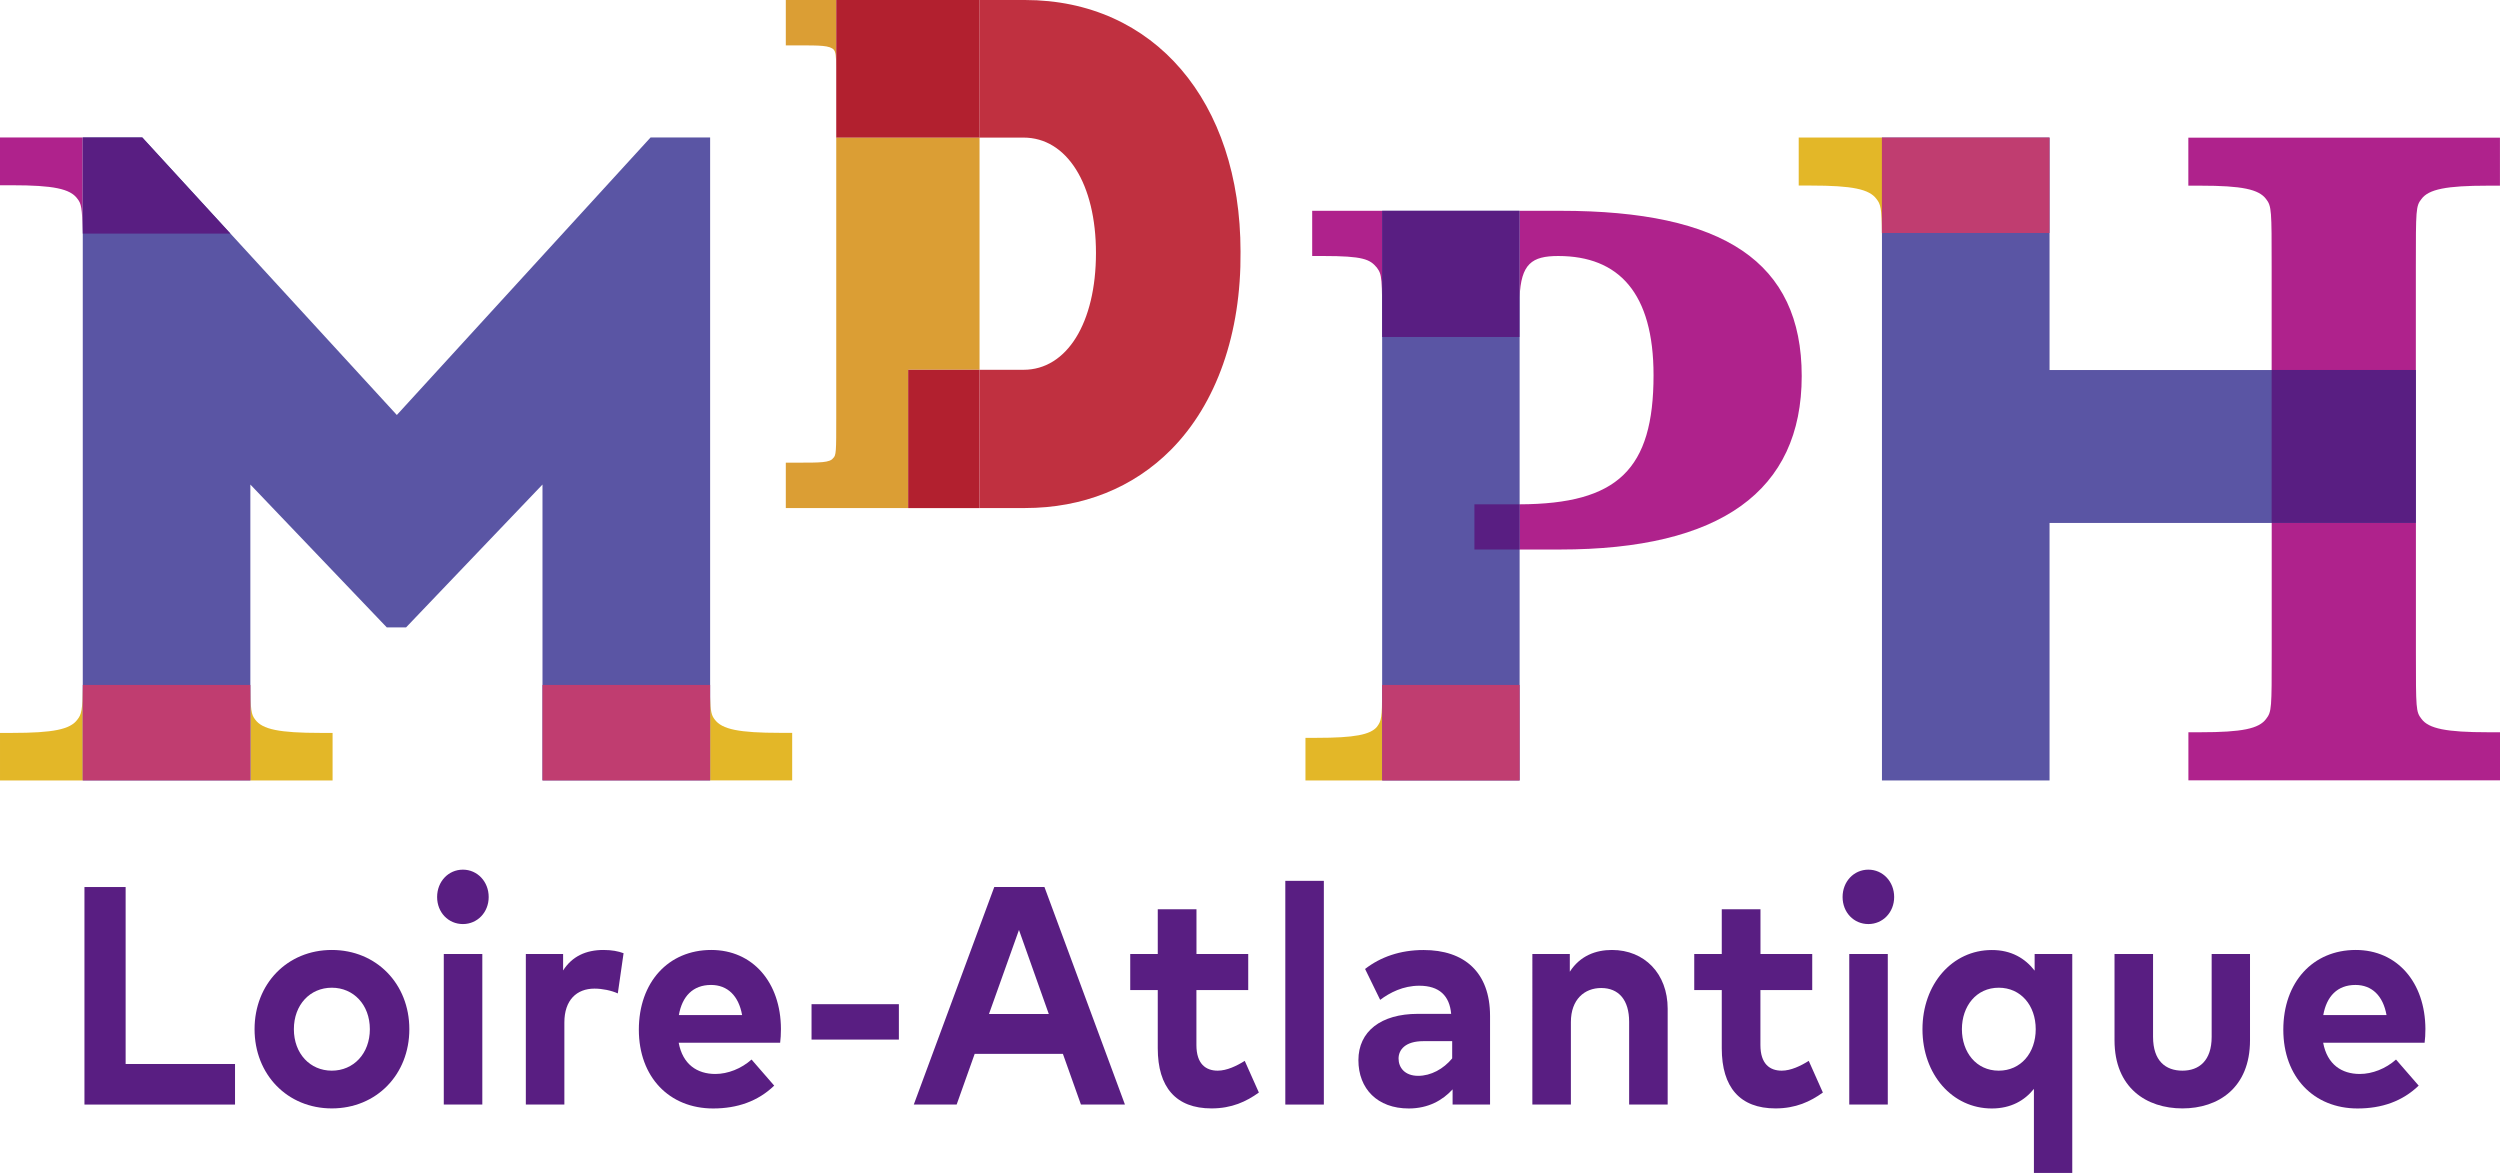 <?xml version="1.0" encoding="UTF-8" standalone="no"?>
<!-- Generator: Adobe Illustrator 27.4.0, SVG Export Plug-In . SVG Version: 6.00 Build 0)  -->

<svg
   version="1.1"
   id="Logo_x5F_Def"
   x="0px"
   y="0px"
   viewBox="0 0 415.91 195.13"
   xml:space="preserve"
   sodipodi:docname="logo-mdph-2023.svg"
   width="415.91"
   height="195.13"
   inkscape:version="1.2.2 (732a01da63, 2022-12-09)"
   xmlns:inkscape="http://www.inkscape.org/namespaces/inkscape"
   xmlns:sodipodi="http://sodipodi.sourceforge.net/DTD/sodipodi-0.dtd"
   xmlns="http://www.w3.org/2000/svg"
   xmlns:svg="http://www.w3.org/2000/svg"><defs
   id="defs539" /><sodipodi:namedview
   id="namedview537"
   pagecolor="#ffffff"
   bordercolor="#000000"
   borderopacity="0.25"
   inkscape:showpageshadow="2"
   inkscape:pageopacity="0.0"
   inkscape:pagecheckerboard="0"
   inkscape:deskcolor="#d1d1d1"
   showgrid="false"
   inkscape:zoom="0.71614977"
   inkscape:cx="208.05704"
   inkscape:cy="103.33034"
   inkscape:window-width="1680"
   inkscape:window-height="997"
   inkscape:window-x="-8"
   inkscape:window-y="-8"
   inkscape:window-maximized="1"
   inkscape:current-layer="Logo_x5F_Def" />
<style
   type="text/css"
   id="style444">
	.st0{fill:#5A55A4;}
	.st1{fill:#E3B728;}
	.st2{fill:#AF228C;}
	.st3{fill:#57278C;}
	.st4{fill:#DB9E34;}
	.st5{fill:#C03040;}
	.st6{fill:#591E82;}
	.st7{fill:#C03D70;}
	.st8{fill:#B2202F;}
</style>
<g
   id="g534"
   transform="translate(-75.56,-61.29)">
	<g
   id="g498">
		<polygon
   class="st0"
   points="388.65,191.13 388.65,84.18 416.53,84.18 416.53,122.85 477.47,122.85 477.47,148.29 416.53,148.29 416.53,191.13 "
   id="polygon446" />
		<path
   class="st1"
   d="M 388.66,84.17 H 374.8 v 7.99 h 2 c 6.93,0 9.73,0.6 10.93,2.22 0.7,0.89 0.88,1.53 0.92,5.72 0.01,0.5 0.01,0.66 0.01,0.66 v -0.53 h 0.01 V 84.17"
   id="path448" />
		<rect
   x="305.5"
   y="96.36"
   class="st0"
   width="22.87"
   height="94.77"
   id="rect450" />
		<path
   class="st2"
   d="m 305.5,96.36 h -11.64 v 7.52 h 1.85 c 6.64,0 7.75,0.55 8.9,1.92 0.89,1.22 0.89,1.64 0.89,10.22 V 96.36 m 29.7,0 h -6.83 v 14.38 0 0 c 0.23,-5.56 2.02,-6.86 6.42,-6.86 10.08,0 15.86,6.15 15.86,19.83 0,15.67 -5.95,21.43 -22.28,21.48 v 7.52 h 6.7 c 26.69,0 40.23,-9.71 40.23,-28.86 0,-19.01 -13.03,-27.49 -40.1,-27.49"
   id="path452" />
		<path
   class="st2"
   d="M 89.33,84.16 H 75.56 v 7.95 h 1.99 c 6.89,0 9.67,0.59 10.86,2.21 0.7,0.88 0.8,1.47 0.91,5.69 0,0.13 0,0.04 0,0.13 V 84.16"
   id="path454" />
		<path
   class="st1"
   d="m 193.7,177.24 v 13.88 h 13.65 v -7.91 h -1.99 c -6.9,0 -9.68,-0.59 -10.88,-2.2 -0.56,-0.7 -0.72,-1.35 -0.78,-3.77"
   id="path456" />
		<path
   class="st1"
   d="m 117.21,175.25 v 15.88 h 13.68 v -7.91 h -1.99 c -6.9,0 -9.68,-0.59 -10.87,-2.2 -0.7,-0.88 -0.78,-1.62 -0.82,-5.77"
   id="path458" />
		<path
   class="st1"
   d="m 89.33,175.51 c -0.05,4 -0.22,4.64 -0.91,5.51 -1.19,1.61 -3.98,2.2 -10.87,2.2 h -1.99 v 7.91 h 13.78 l -0.01,-15.62"
   id="path460" />
		<path
   class="st0"
   d="M 183.79,84.16 141.58,130.33 99.23,84.16 h -9.9 c 0,0 0,16.2 0,16.23 v 75.12 15.61 h 0.01 27.76 0.11 V 175.24 141.9 l 22.7,23.77 h 3.2 l 22.7,-23.77 v 33.32 15.9 h 27.75 0.14 V 177.24 84.16 h -9.91"
   id="path462" />
		<path
   class="st1"
   d="m 305.5,176.25 c -0.02,4.5 -0.12,4.93 -0.86,5.95 -1.1,1.31 -3.68,1.84 -10.06,1.84 h -1.84 v 7.09 h 12.75 v -14.88 z"
   id="path464" />
		<path
   class="st4"
   d="m 214.68,61.29 h -8.39 v 7.55 h 2 c 3.73,0 5.33,0 6,0.74 0.29,0.42 0.37,0.85 0.39,3.06 V 61.29"
   id="path466" />
		<path
   class="st4"
   d="m 238.51,84.16 h -23.83 v 46.7 c 0,5.48 0,6.22 -0.53,6.66 -0.54,0.74 -2.13,0.74 -5.86,0.74 h -2 v 7.55 h 20.38 V 122.8 h 6.18 5.67 V 84.16"
   id="path468" />
		<path
   class="st5"
   d="m 246.07,61.29 h -7.57 v 22.87 0.02 h 0.33 7.01 c 7.21,0 12.05,7.72 12.05,19.2 0,11.62 -4.84,19.43 -12.05,19.43 h -7.34 v 0 23 h 7.57 c 9.61,0 18.02,-3.36 24.32,-9.72 7.57,-7.65 11.67,-19.35 11.55,-32.94 0,-25.04 -14.41,-41.86 -35.87,-41.86 z"
   id="path470" />
		<polyline
   class="st6"
   points="99.23,84.16 89.33,84.16 89.33,100.15 113.89,100.15 99.23,84.16   "
   id="polyline472" />
		<rect
   x="165.81"
   y="175.24"
   class="st7"
   width="27.89"
   height="15.88"
   id="rect474" />
		<rect
   x="388.64"
   y="84.17"
   class="st7"
   width="27.88"
   height="15.88"
   id="rect476" />
		<rect
   x="89.33"
   y="175.24"
   class="st7"
   width="27.88"
   height="15.88"
   id="rect478" />
		<rect
   x="214.68"
   y="61.29"
   class="st8"
   width="23.83"
   height="22.89"
   id="rect480" />
		<rect
   x="226.65"
   y="122.81"
   class="st8"
   width="11.85"
   height="23.01"
   id="rect482" />
		<rect
   x="305.5"
   y="96.36"
   class="st6"
   width="22.84"
   height="20.99"
   id="rect484" />
		<rect
   x="320.85"
   y="145.19"
   class="st6"
   width="7.52"
   height="7.52"
   id="rect486" />
		<polyline
   class="st7"
   points="328.37,175.24 305.5,175.24 305.5,191.13 328.37,191.13 328.37,175.24   "
   id="polyline488" />
		<g
   id="g494">
			<path
   class="st2"
   d="m 439.62,84.19 v 7.99 h 2 c 6.93,0 9.72,0.6 10.93,2.22 0.93,1.18 0.93,1.92 0.93,11.25 v 17.19 h 23.99 v -17.19 c 0,-9.48 0,-10.07 0.93,-11.25 1.2,-1.63 4.13,-2.22 11.06,-2.22 h 2 v -7.99 z"
   id="path490" />
			<path
   class="st2"
   d="m 478.41,180.89 c -0.93,-1.19 -0.93,-1.63 -0.93,-11.11 v -21.49 h -23.99 v 21.49 c 0,9.33 0,9.92 -0.93,11.11 -1.2,1.63 -4,2.22 -10.93,2.22 h -2 v 8 h 51.84 v -8 h -2 c -6.93,0 -9.87,-0.6 -11.06,-2.22 z"
   id="path492" />
		</g>
		<rect
   x="453.48"
   y="122.84"
   class="st6"
   width="23.99"
   height="25.44"
   id="rect496" />
	</g>
	<g
   id="g532">
		<path
   class="st6"
   d="M 114.66,245.05 H 89.61 v -36.19 h 6.85 v 29.44 h 18.2 z"
   id="path500" />
		<path
   class="st6"
   d="m 143.66,232.51 c 0,7.55 -5.48,13.18 -12.9,13.18 -7.39,0 -12.85,-5.64 -12.85,-13.18 0,-7.55 5.45,-13.18 12.85,-13.18 7.42,0 12.9,5.64 12.9,13.18 z m -19.21,0 c 0,4.06 2.69,6.9 6.31,6.9 3.62,0 6.33,-2.84 6.33,-6.9 0,-4.06 -2.71,-6.9 -6.33,-6.9 -3.62,0 -6.31,2.84 -6.31,6.9 z"
   id="path502" />
		<path
   class="st6"
   d="m 156.86,210.52 c 0,2.56 -1.89,4.5 -4.29,4.5 -2.43,0 -4.29,-1.94 -4.29,-4.5 0,-2.56 1.86,-4.55 4.29,-4.55 2.41,0 4.29,1.99 4.29,4.55 z m -1.06,34.53 h -6.41 V 220 h 6.41 z"
   id="path504" />
		<path
   class="st6"
   d="m 179.3,219.87 -0.96,6.69 c -1.06,-0.49 -2.58,-0.8 -3.88,-0.8 -2.97,0 -5.01,1.91 -5.01,5.63 v 13.65 h -6.41 V 220 h 6.2 v 2.74 c 1.5,-2.35 3.8,-3.41 6.72,-3.41 1.38,0 2.46,0.21 3.34,0.54 z"
   id="path506" />
		<path
   class="st6"
   d="m 205.48,232.49 c 0,0.78 -0.05,1.71 -0.13,2.27 h -16.88 c 0.67,3.62 3.08,5.2 6.1,5.2 2.07,0 4.32,-0.88 6.02,-2.4 l 3.77,4.34 c -2.71,2.61 -6.15,3.8 -10.16,3.8 -7.29,0 -12.36,-5.22 -12.36,-13.11 0,-7.89 4.91,-13.26 12.05,-13.26 6.86,0 11.57,5.35 11.59,13.16 z m -16.98,-2.33 h 10.52 c -0.57,-3.21 -2.43,-5.01 -5.17,-5.01 -3.02,0 -4.81,1.91 -5.35,5.01 z"
   id="path508" />
		<path
   class="st6"
   d="m 225.1,234.24 h -14.53 v -5.89 h 14.53 z"
   id="path510" />
		<path
   class="st6"
   d="m 262.71,245.05 h -7.32 l -3,-8.43 h -14.68 l -3,8.43 h -7.13 l 13.39,-36.19 h 8.35 z m -22.62,-15.07 h 9.95 L 245.08,216 Z"
   id="path512" />
		<path
   class="st6"
   d="m 283.21,226 h -8.61 v 9.15 c 0,3.13 1.55,4.26 3.54,4.26 1.53,0 3.18,-0.8 4.5,-1.63 l 2.35,5.27 c -2.09,1.5 -4.5,2.64 -7.88,2.64 -5.92,0 -8.94,-3.52 -8.94,-10 V 226 h -4.58 v -6 h 4.58 v -7.44 h 6.44 V 220 h 8.61 v 6 z"
   id="path514" />
		<path
   class="st6"
   d="m 295.8,245.05 h -6.41 v -37.22 h 6.41 z"
   id="path516" />
		<path
   class="st6"
   d="m 323.45,230.29 v 14.76 h -6.23 v -2.53 c -1.65,1.81 -4.03,3.18 -7.29,3.18 -5.22,0 -8.38,-3.28 -8.38,-8.04 0,-4.78 3.75,-7.7 9.87,-7.7 h 5.56 c -0.26,-3 -1.96,-4.68 -5.3,-4.68 -2.69,0 -4.89,1.14 -6.51,2.35 l -2.51,-5.14 c 2.56,-1.99 5.84,-3.15 9.72,-3.15 6.78,-0.01 11.07,3.69 11.07,10.95 z m -6.3,7.08 v -2.87 h -4.78 c -3.05,0 -4.14,1.45 -4.14,2.9 0,1.47 1.01,2.87 3.26,2.87 2.12,0 4.21,-1.14 5.66,-2.9 z"
   id="path518" />
		<path
   class="st6"
   d="m 353,229.1 v 15.95 h -6.41 v -13.78 c 0,-3.62 -1.73,-5.61 -4.65,-5.61 -2.77,0 -5.04,1.89 -5.04,5.66 v 13.73 h -6.41 V 220 h 6.23 v 2.95 c 1.71,-2.66 4.32,-3.62 7.01,-3.62 5.42,0 9.27,3.95 9.27,9.77 z"
   id="path520" />
		<path
   class="st6"
   d="m 377.04,226 h -8.61 v 9.15 c 0,3.13 1.55,4.26 3.54,4.26 1.53,0 3.18,-0.8 4.5,-1.63 l 2.35,5.27 c -2.09,1.5 -4.5,2.64 -7.88,2.64 -5.92,0 -8.94,-3.52 -8.94,-10 V 226 h -4.58 v -6 H 362 v -7.44 h 6.44 V 220 h 8.61 v 6 z"
   id="path522" />
		<path
   class="st6"
   d="m 390.68,210.52 c 0,2.56 -1.89,4.5 -4.29,4.5 -2.43,0 -4.29,-1.94 -4.29,-4.5 0,-2.56 1.86,-4.55 4.29,-4.55 2.41,0 4.29,1.99 4.29,4.55 z m -1.06,34.53 h -6.41 V 220 h 6.41 z"
   id="path524" />
		<path
   class="st6"
   d="M 414.05,222.77 V 220 h 6.26 v 36.42 h -6.38 v -13.98 c -1.55,1.94 -3.83,3.26 -7.01,3.26 -6.57,0 -11.53,-5.66 -11.53,-13.18 0,-7.52 4.96,-13.18 11.53,-13.18 3.25,-0.01 5.55,1.39 7.13,3.43 z m -12.1,9.74 c 0,3.83 2.38,6.9 6.13,6.9 3.67,0 6.15,-2.95 6.15,-6.9 0,-3.95 -2.48,-6.9 -6.15,-6.9 -3.75,0 -6.13,3.08 -6.13,6.9 z"
   id="path526" />
		<path
   class="st6"
   d="m 449.88,234.37 c 0,7.91 -5.3,11.32 -11.24,11.32 -5.97,0 -11.3,-3.41 -11.3,-11.32 V 220 h 6.41 v 13.78 c 0,4.01 2.09,5.63 4.89,5.63 2.74,0 4.86,-1.63 4.86,-5.63 V 220 h 6.38 z"
   id="path528" />
		<path
   class="st6"
   d="m 479.06,232.49 c 0,0.78 -0.05,1.71 -0.13,2.27 h -16.88 c 0.67,3.62 3.08,5.2 6.1,5.2 2.07,0 4.32,-0.88 6.02,-2.4 l 3.77,4.34 c -2.71,2.61 -6.15,3.8 -10.16,3.8 -7.29,0 -12.36,-5.22 -12.36,-13.11 0,-7.89 4.91,-13.26 12.05,-13.26 6.86,0 11.56,5.35 11.59,13.16 z m -16.99,-2.33 h 10.52 c -0.57,-3.21 -2.43,-5.01 -5.17,-5.01 -3.02,0 -4.8,1.91 -5.35,5.01 z"
   id="path530" />
	</g>
</g>
</svg>
